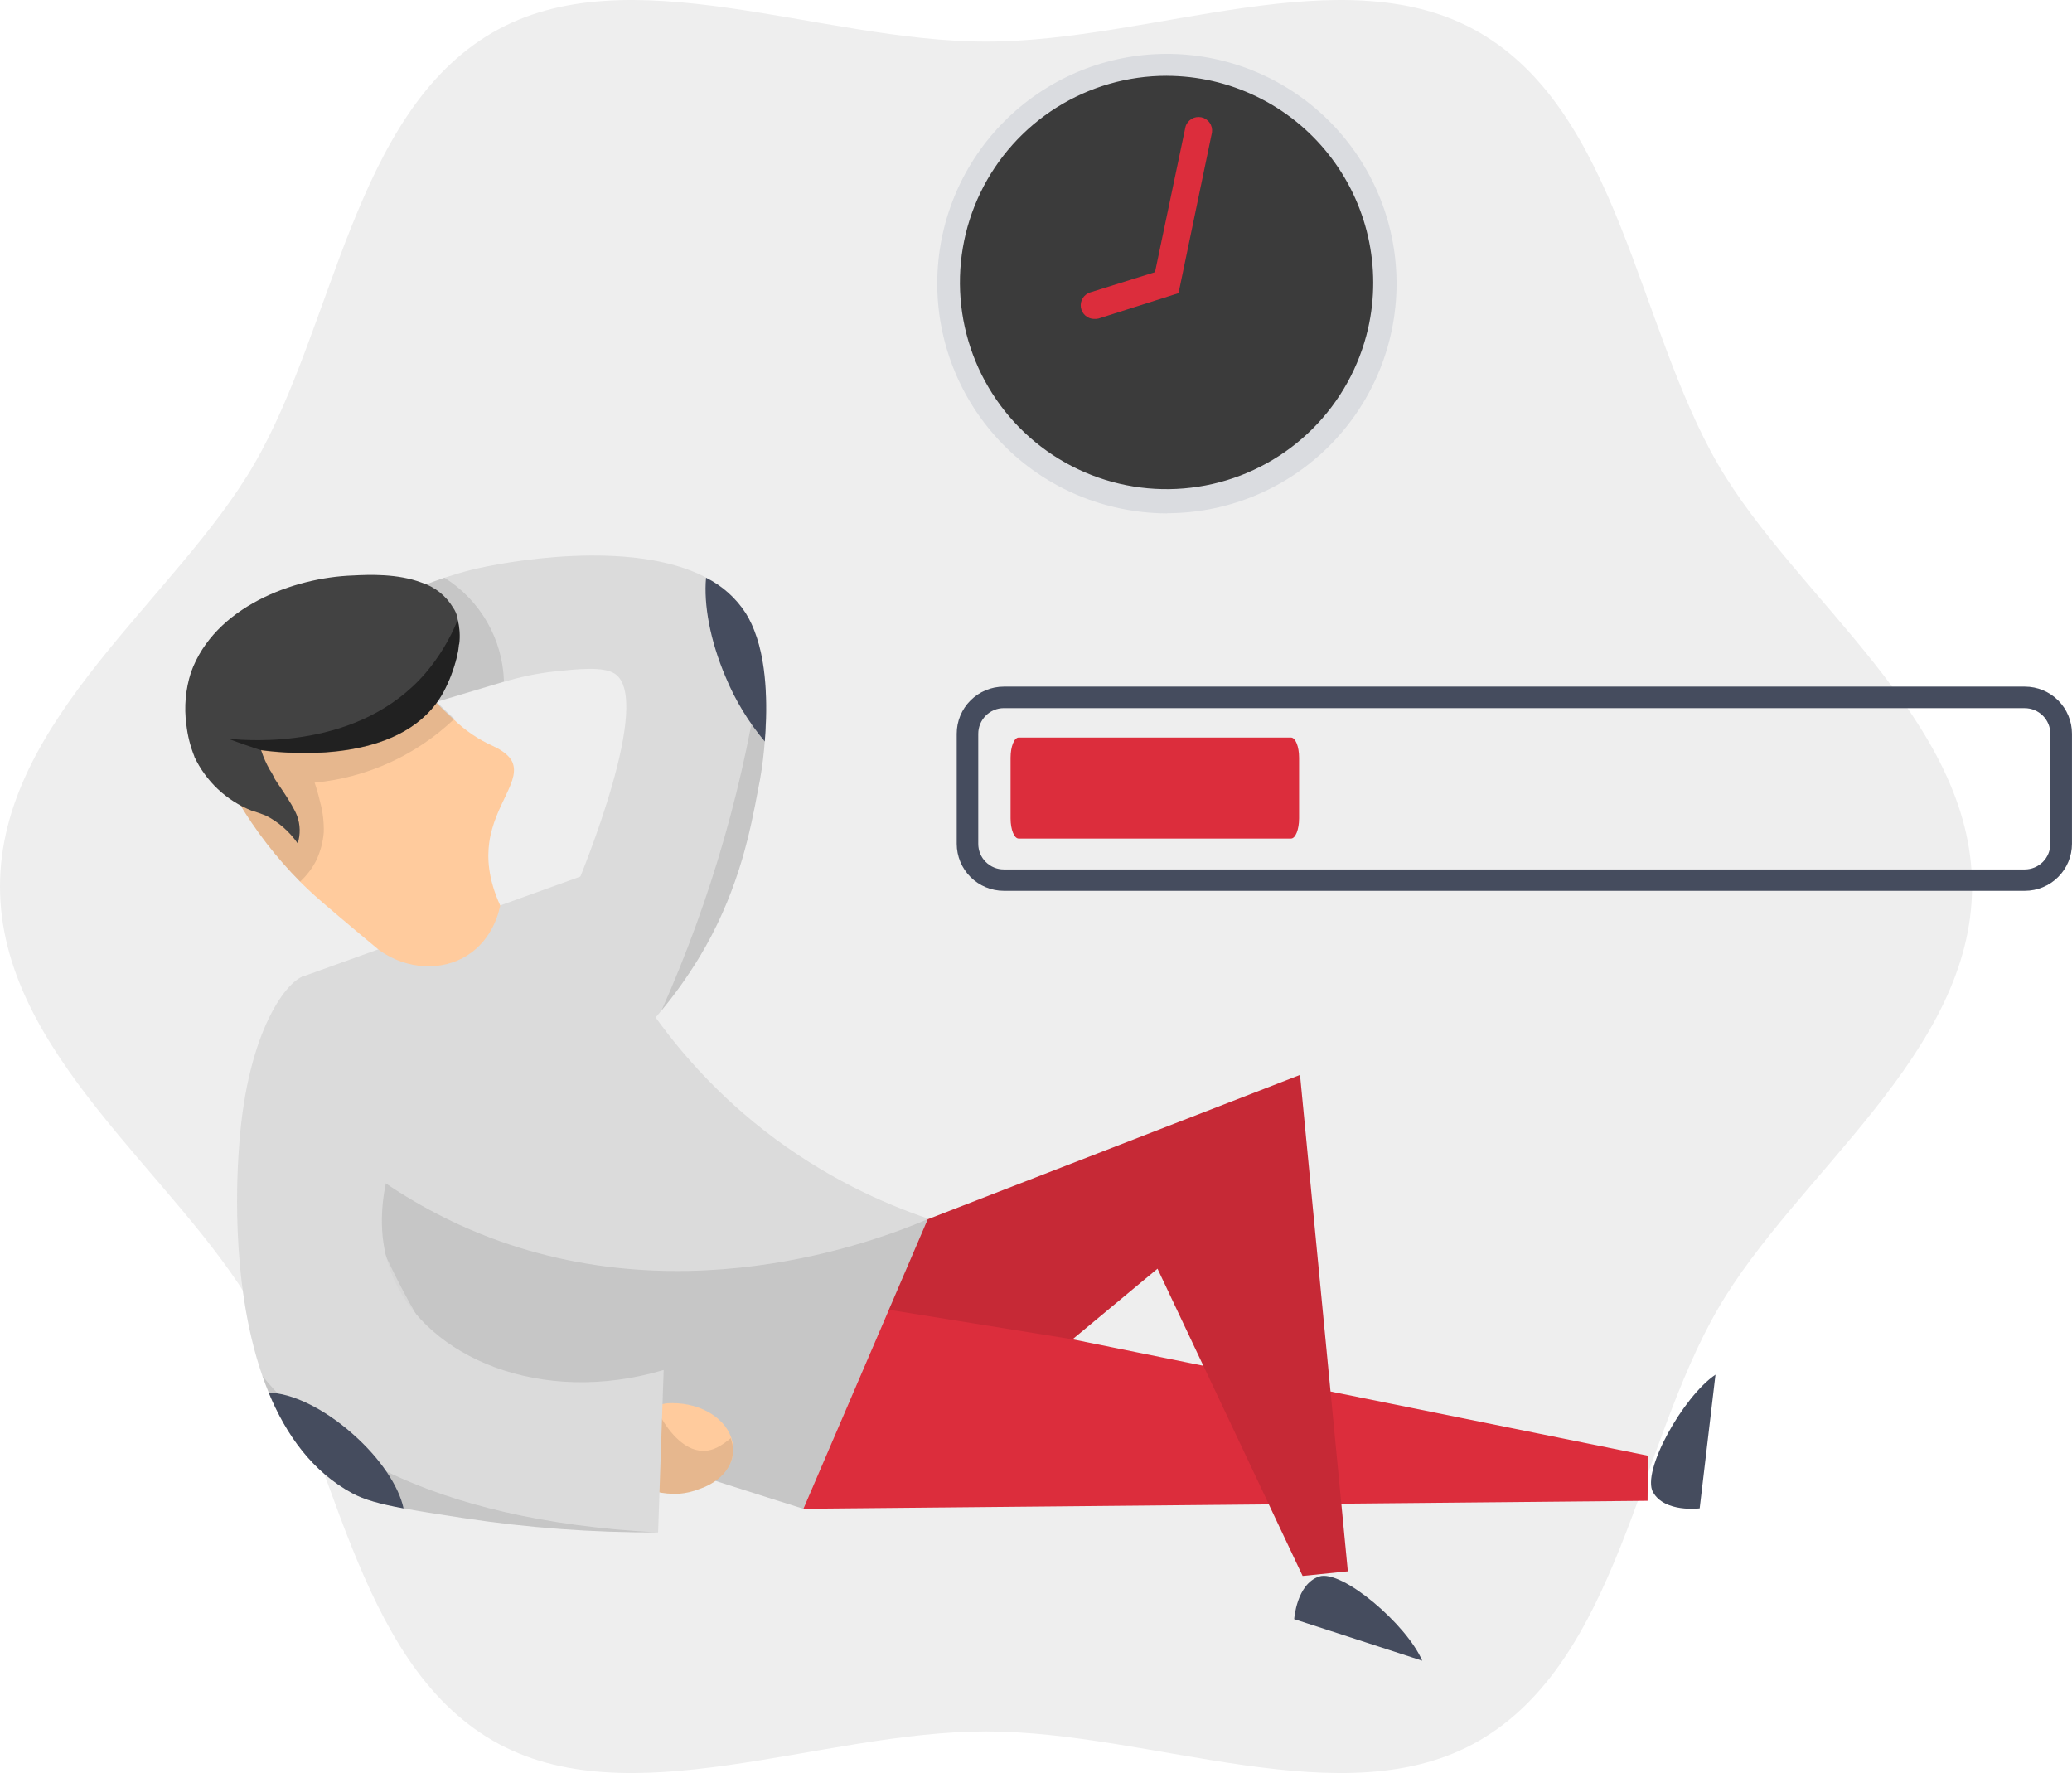 <?xml version="1.0" encoding="UTF-8"?>
<svg id="Layer_1" data-name="Layer 1" xmlns="http://www.w3.org/2000/svg" viewBox="0 0 561.68 480.58">
  <defs>
    <style>
      .cls-1 {
        fill: #dbdbdb;
      }

      .cls-2 {
        fill: #454c5e;
      }

      .cls-3 {
        fill: #ffcb9d;
      }

      .cls-4 {
        fill: #dadce0;
      }

      .cls-5 {
        opacity: .07;
      }

      .cls-5, .cls-6, .cls-7 {
        isolation: isolate;
      }

      .cls-8 {
        fill: #424242;
      }

      .cls-9 {
        fill: #3b3b3b;
      }

      .cls-6 {
        opacity: .1;
      }

      .cls-10 {
        fill: #dc2d3c;
      }

      .cls-7 {
        opacity: .5;
      }
    </style>
  </defs>
  <path class="cls-5" d="m0,240.29c0,45.21,47.8,78,68.91,114.5,21.8,37.64,27.03,95.18,64.7,117.01,36.51,21.12,88.48-2.5,133.69-2.5s97.17,23.62,133.68,2.5c37.67-21.83,42.9-79.37,64.7-117.01,21.12-36.5,68.91-69.29,68.91-114.5s-47.8-78.03-68.91-114.5c-21.8-37.65-27.03-95.24-64.7-117.01-36.5-21.12-88.48,2.5-133.68,2.5s-97.17-23.62-133.69-2.5c-37.67,21.78-42.9,79.36-64.7,117.01C47.79,162.26,0,195.08,0,240.29Z"/>
  <g>
    <path class="cls-1" d="m207.31,200.96c-.08.85-.14,1.59-.19,2.23-.34,3.67-.89,7.31-1.64,10.92-2.03,10.87-5,26.07-14.25,42.53-5.46,9.62-12.23,18.43-20.11,26.2l-14.82-42.72c1.39-3.33,20.99-50.7,10.31-57.54-3.09-1.98-9.87-1.25-16.26-.59-4.66.52-9.27,1.46-13.76,2.83l-25.14,7.51-3.1.98c-.34-2.3-.86-4.57-1.55-6.79-.55-1.78-1.22-3.51-2-5.2-2.28-5-5.51-9.51-9.49-13.3,1.83-1.1,4.39-2.5,7.51-4.13,0,0,3.09-1.56,7.78-3.53,2.82-1.18,6.26-2.5,9.85-3.75,2.3-.76,4.72-1.49,7.14-2.1,8.76-2.21,43.6-8.61,63.8,2.03,4.39,2.18,8.12,5.51,10.77,9.63.57.91,1.08,1.86,1.53,2.84.16.34.3.68.44,1.01.14.34.24.56.34.84.97,2.54,1.69,5.17,2.15,7.84,1.17,7.37,1.41,14.85.73,22.28Z"/>
    <path class="cls-1" d="m251.55,330.3l-.08.18-33.7,78.47c-12.72-3.98-25.39-8.08-38-12.07l-10.13-3.19c-22.98-7.17-25.36-7.91-27.3-8.61-4.42-1.61-8.55-3.94-12.22-6.89-20.71-16.67-36.95-66-36.95-66-3.54-11.32-7.98-27.45-11.39-47.39,25.24-9.09,50.48-18.17,75.71-27.26,5.4,14.74,18.82,44.82,49.68,68.89,16.3,12.71,32.41,19.81,44.38,23.87Z"/>
    <path class="cls-10" d="m217.78,408.95l228.85-2.16.08-12.23-155.97-31.54,23.04-19.14c13.11,27.75,26.22,55.51,39.34,83.28l12.25-1.25c-4.31-44.88-8.63-89.74-12.96-134.55l-100.93,39.13-33.7,78.47Z"/>
    <path class="cls-2" d="m465.04,372.56l-4.29,36.28s-9.45,1.25-12.64-4.37c-3.19-5.62,8.09-25.91,16.93-31.87"/>
    <path class="cls-2" d="m385.53,450.13l-34.7-11.26s.64-9.51,6.76-11.55,23.77,13,27.95,22.82"/>
    <path class="cls-6" d="m251.48,330.48l-33.7,78.47c-12.72-3.98-25.39-8.08-38-12.07-22.67-7.58-38.25-13.06-49.65-18.69-4.86-2.33-9.47-5.16-13.76-8.43-9.56-7.51-28.57-26.07-35.38-68.99,3.85,4.03,7.93,7.84,12.21,11.42,9.54,7.98,20.1,14.65,31.41,19.83,57.46,26.21,114.04,3.89,126.87-1.54Z"/>
    <path class="cls-3" d="m189.53,403.61c-1.68.67-3.46,1.1-5.27,1.25-8.96.55-17-4.29-17.96-10.98-.8-5.89,4.1-11.33,11.48-12.97l2.93-.54c8.28-.56,15.47,3.46,17.51,9.27.1.54.35,1.18.45,1.71.88,5.52-3.07,10.23-9.14,12.26Z"/>
    <path class="cls-6" d="m189.53,403.61c-1.68.67-3.46,1.1-5.27,1.25-8.96.55-17-4.29-17.96-10.98-.8-5.89,4.1-11.33,11.48-12.97,0,.27.26.64.36,1.18,1.89,4.32,6.26,10.37,11.38,11.08,3.54.59,6.44-1.6,8.58-3.36.1.54.35,1.18.45,1.7.99,5.37-2.95,10.08-9.03,12.11Z"/>
    <path class="cls-1" d="m179.91,371.34c-.5,14.68-1.01,29.35-1.51,44.02-17.75.07-35.47-1.24-53.02-3.93-6.5-.99-11.72-1.79-15.97-2.58-6.39-1.18-10.63-2.34-13.9-4.1-10.82-5.85-17.96-15.86-22.65-27.26-.61-1.5-1.19-3.01-1.73-4.55-9.02-25.98-6.73-57.01-6.26-62.94,2.3-31.12,13.27-44.76,17.91-45.53,3.15-.47,6.37-.4,9.49.21,1,.23,1.98.52,2.94.86.7.25,1.1.44,1.1.44l6.92,5.37c3.33,2.65,6.58,10.86,6.05,35.52-2.3,4.85-9.93,22.42-2.75,39.3,9.31,21.92,40.29,35,73.37,25.17Z"/>
    <path class="cls-6" d="m178.4,415.36c-17.75.07-35.47-1.24-53.02-3.93-16.26-2.5-24.43-3.75-29.87-6.68-12.23-6.63-19.78-18.56-24.38-31.81,14.3,17.75,43.76,39.15,107.27,42.42Z"/>
    <path class="cls-6" d="m290.73,363.02l-49.79-8.01,10.54-24.53c25.62-9.93,51.25-19.87,76.87-29.8,8.02-3.11,16.04-6.22,24.06-9.33.05.49,1.96,20.31,2.01,20.81.24,2.48,4.24,44,4.48,46.46,3,31.17,6.33,65.73,6.47,67.27l-12.25,1.25c-13.12-27.76-26.23-55.52-39.34-83.28l-23.06,19.15Z"/>
    <path class="cls-6" d="m136.55,184.76l-25.14,7.51-4.65-5.82-3.38-4.22c-2.66-3.34-5.32-6.67-7.98-10.01-1.83-2.26-3.64-4.54-5.45-6.81,1.19-.75,2.5-1.58,4.07-2.43,4.19-2.34,8.57-4.33,13.08-5.95.94.49,1.79,1.14,2.5,1.93.38.42.72.88,1.01,1.38,2.82-1.18,6.26-2.5,9.85-3.75,4.8,3,8.78,7.13,11.6,12.04,2.82,4.9,4.38,10.43,4.55,16.08l-.05.05Z"/>
    <path class="cls-3" d="m53.59,196.33c2.04,4.11,5.18,10.24,9.04,17.51.95,1.66,1.75,2.98,1.98,3.5,4.68,7.87,10.3,15.13,16.74,21.63.4.4.76.76,1.11,1.1,0,0,1.32,1.29,2.82,2.65,1.46,1.33,8.23,7.12,17.6,14.89,7.44,5.24,16.91,5.73,23.85,1.31,6.91-4.4,8.55-11.89,8.87-13.48-3.36-7.33-3.52-13.03-2.99-16.97,1.43-10.61,9.07-17.18,6-22.45-.31-.52-1.52-2.25-5-3.82-3.86-1.74-7.4-4.12-10.46-7.06-4.23-3.78-8.12-7.94-11.6-12.42-1.18-1.33-2.29-2.72-3.32-4.17l-18.65-5.77-32.32,14.39c2.75,5.25,3.06,9.72,1.48,10.85-1.59,1.12-4.48-1.16-5.14-1.71Z"/>
    <path class="cls-6" d="m53.59,196.33c2.04,4.11,5.18,10.24,9.04,17.51.95,1.66,1.75,2.98,1.98,3.5,4.68,7.87,10.3,15.13,16.74,21.63,1.78-1.63,3.25-3.56,4.35-5.7,1.14-2.39,1.84-4.97,2.06-7.61.09-2.82-.25-5.63-1-8.34-.4-1.75-.89-3.49-1.48-5.19,14.22-1.34,27.57-7.43,37.9-17.29-4.23-3.78-8.1-7.93-11.58-12.41-1.18-1.32-2.29-2.72-3.32-4.17l-18.65-5.72-32.3,14.36c2.76,5.25,3.08,9.72,1.49,10.85-1.59,1.12-4.58-.89-5.24-1.44"/>
    <path class="cls-8" d="m52.68,205.1c3.14,6.66,8.68,11.88,15.51,14.62,1.43.4,2.69.89,3.95,1.38,3.43,1.76,6.37,4.34,8.56,7.51.78-2.45.72-5.09-.18-7.51-1.38-3.58-5.9-9.51-6.25-10.38l-.23-.52c-.25-.52-.54-1.02-.88-1.49-.95-1.66-1.73-3.42-2.33-5.24l-.09-.18c10.46,1.41,39.22,3.05,49.48-15.72,1.57-2.95,2.77-6.09,3.58-9.33.13-.29.2-.61.21-.93.21-.82.33-1.66.38-2.5l.1-.26c.26-2.18.12-4.39-.4-6.52l-.12-.77c-.22-.94-.62-1.83-1.18-2.62-1.91-3.17-4.9-5.55-8.42-6.7-6.55-2.5-14.35-2.19-18.64-1.96-16.26.55-37.6,8.57-43.96,26.27-1.47,4.56-1.9,9.4-1.25,14.15.33,2.97,1.06,5.88,2.18,8.65"/>
    <path class="cls-7" d="m70.71,203.35c10.46,1.41,39.22,3.05,49.48-15.72,1.57-2.95,2.77-6.09,3.58-9.33.13-.29.2-.61.21-.93.21-.82.33-1.66.38-2.5-.02-.05-.02-.1,0-.15.02-.05.06-.09.1-.11.26-2.18.12-4.39-.4-6.52-2.12,5.2-5.05,10.04-8.68,14.32-18.05,21-48.12,18.28-52.9,17.89h-.43c2.78,1.06,5.73,2.05,8.67,3.04"/>
    <path class="cls-6" d="m207.31,200.96c-.08.85-.14,1.59-.19,2.23-.34,3.67-.89,7.31-1.64,10.92-2.03,10.87-5,26.07-14.25,42.53-3.42,6.03-7.37,11.75-11.78,17.1,0-.04,0-.08,0-.11,13.43-30.18,22.56-62.09,27.12-94.81,1.16,7.32,1.41,14.76.74,22.14Z"/>
    <path class="cls-2" d="m109.41,408.85c-6.39-1.18-10.63-2.34-13.9-4.1-10.82-5.85-17.96-15.86-22.66-27.26,6.12.06,14.86,4.15,22.85,11.26,7.48,6.59,12.43,14.18,13.7,20.1Z"/>
    <path class="cls-2" d="m207.31,200.96c-4.42-5.26-8.01-11.16-10.63-17.51-4.2-9.88-5.95-19.6-5.28-26.85,4.39,2.18,8.11,5.51,10.77,9.63.57.91,1.07,1.86,1.53,2.84.16.34.3.68.44,1.01s.24.56.34.84c3.95,10.02,3.36,23.13,2.84,30.04Z"/>
  </g>
  <g>
    <path class="cls-2" d="m548.91,241.46h-276.8c-3.38,0-6.62-1.35-9.01-3.73-2.39-2.39-3.74-5.62-3.75-9v-29.86c0-3.38,1.34-6.63,3.74-9.02,2.39-2.39,5.64-3.74,9.02-3.74h276.8c3.39,0,6.63,1.35,9.02,3.74,2.39,2.39,3.74,5.64,3.74,9.02v29.86c-.01,3.38-1.36,6.61-3.76,9-2.39,2.39-5.63,3.73-9.01,3.73Zm-276.8-49.52c-1.84,0-3.6.74-4.89,2.04-1.3,1.3-2.03,3.06-2.03,4.9v29.86c0,1.84.73,3.6,2.03,4.89,1.3,1.3,3.06,2.03,4.89,2.03h276.8c1.83-.01,3.58-.75,4.87-2.04,1.29-1.3,2.02-3.05,2.03-4.88v-29.86c0-1.84-.74-3.6-2.04-4.9-1.3-1.3-3.06-2.03-4.9-2.03h-276.76Z"/>
    <path class="cls-10" d="m349.97,199.91h-73.83c-1.21,0-2.19,2.45-2.19,5.46v16.46c0,3.02.98,5.46,2.19,5.46h73.83c1.21,0,2.19-2.45,2.19-5.46v-16.46c0-3.02-.98-5.46-2.19-5.46Z"/>
  </g>
  <g>
    <path class="cls-9" d="m374.2,89.23c6.99-31.99-13.28-63.58-45.27-70.57-31.99-6.99-63.58,13.28-70.57,45.27-6.99,31.99,13.28,63.58,45.27,70.57,31.99,6.99,63.58-13.28,70.57-45.27Z"/>
    <path class="cls-4" d="m316.38,139.16c-4.74-.02-9.46-.57-14.07-1.65-15.49-3.58-29.02-12.94-37.82-26.18-8.8-13.24-12.21-29.34-9.52-45.01,2.69-15.67,11.27-29.71,23.98-39.25,12.71-9.54,28.6-13.86,44.39-12.07,15.79,1.79,30.31,9.56,40.56,21.71,10.25,12.15,15.47,27.76,14.58,43.63-.89,15.87-7.82,30.8-19.36,41.73-11.55,10.93-26.83,17.02-42.73,17.04v.05Zm-.12-118.62c-10.55,0-20.88,2.97-29.81,8.58-8.93,5.61-16.1,13.62-20.68,23.12s-6.38,20.1-5.2,30.58c1.18,10.48,5.29,20.41,11.86,28.66,6.57,8.25,15.34,14.47,25.29,17.96,9.95,3.49,20.69,4.09,30.97,1.75,10.28-2.34,19.69-7.54,27.15-14.99,7.46-7.45,12.66-16.86,15.02-27.14,1.87-8.2,1.86-16.72-.01-24.93-1.87-8.2-5.57-15.88-10.82-22.46-5.24-6.58-11.9-11.9-19.48-15.55-7.58-3.66-15.88-5.56-24.3-5.57Z"/>
    <path class="cls-10" d="m296.58,86.45c-.87-.01-1.71-.33-2.36-.91-.65-.57-1.09-1.36-1.22-2.22-.13-.86.05-1.74.5-2.48.45-.74,1.16-1.3,1.98-1.57l17.62-5.5,8.26-39.38c.25-.9.84-1.66,1.64-2.15.8-.48,1.75-.64,2.66-.45.91.19,1.72.72,2.25,1.48.54.76.76,1.7.64,2.62l-9.07,43.57-21.7,6.89c-.39.1-.8.12-1.2.09Z"/>
  </g>
</svg>